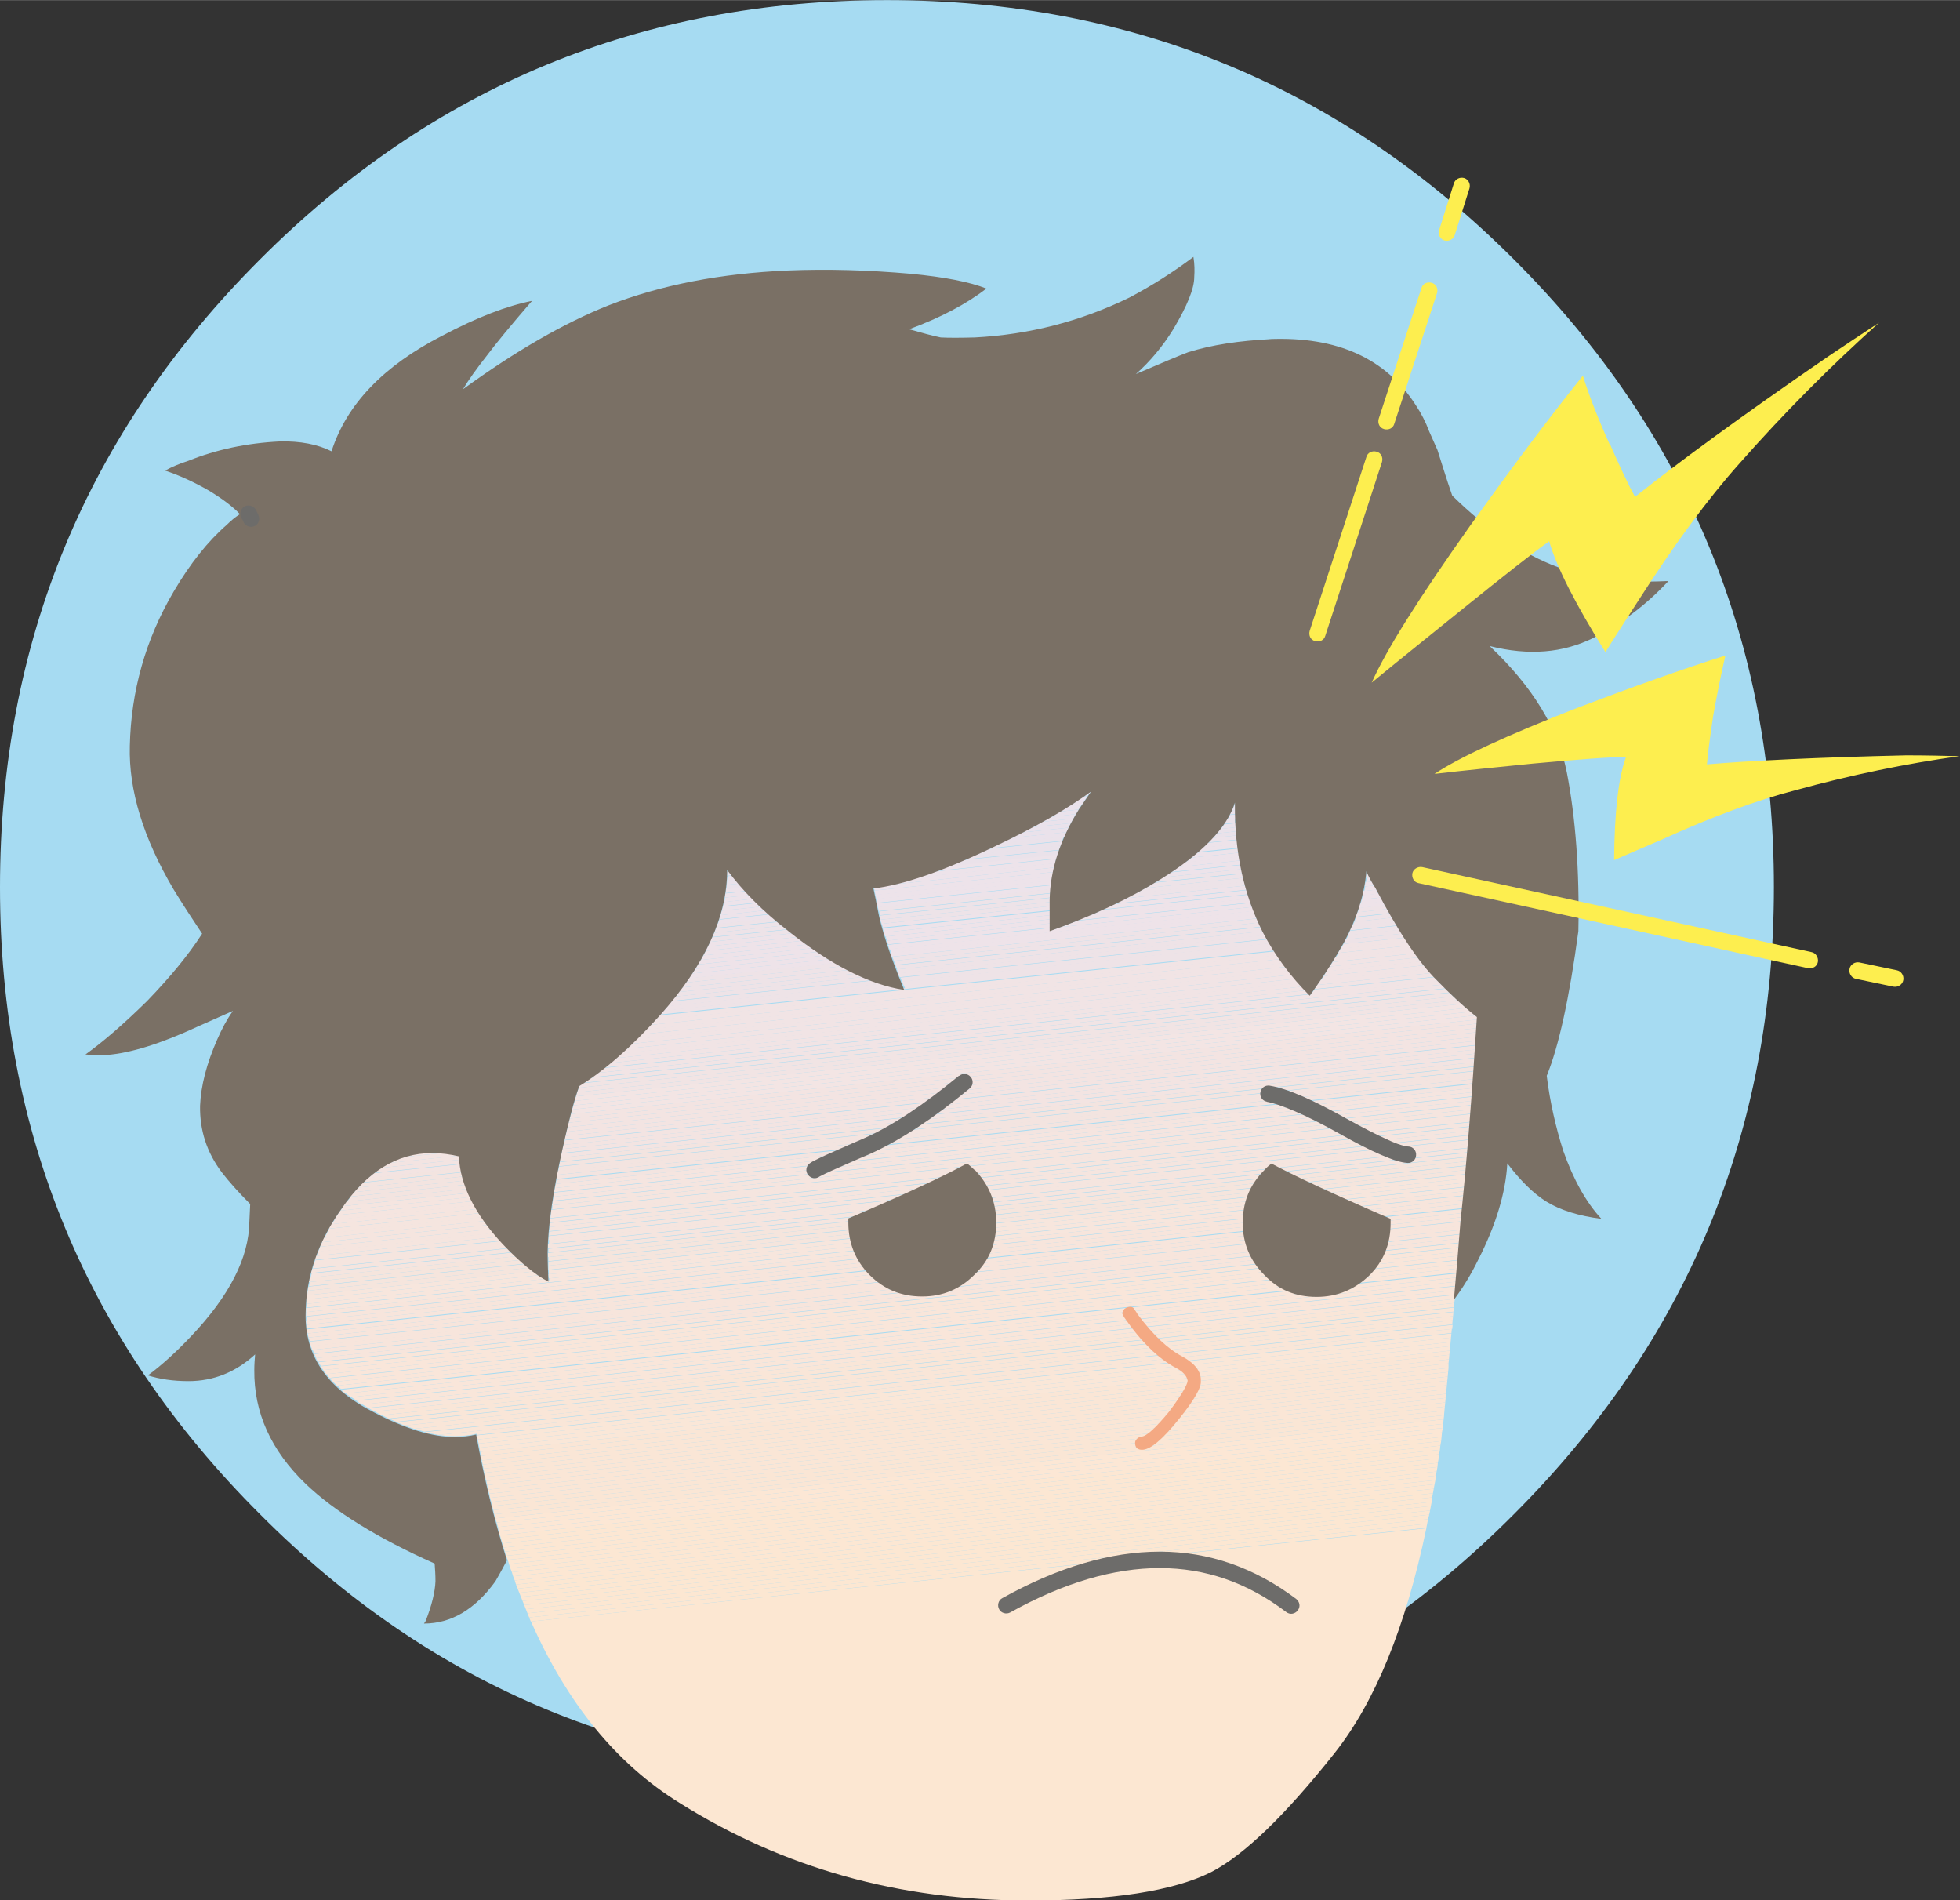 <?xml version="1.0" encoding="UTF-8"?>
<!DOCTYPE svg PUBLIC "-//W3C//DTD SVG 1.1//EN" "http://www.w3.org/Graphics/SVG/1.1/DTD/svg11.dtd">
<!-- Creator: CorelDRAW -->
<svg xmlns="http://www.w3.org/2000/svg" xml:space="preserve" width="33.946mm" height="32.904mm" style="shape-rendering:geometricPrecision; text-rendering:geometricPrecision; image-rendering:optimizeQuality; fill-rule:evenodd; clip-rule:evenodd"
viewBox="0 0 4.771 4.624"
 xmlns:xlink="http://www.w3.org/1999/xlink">
 <rect x="0" y="0" width="4.771" height="4.624" fill="#333333" stroke="none"/>
 <defs>
  <style type="text/css">
   <![CDATA[
    .fil27 {fill:#6D6C6A}
    .fil26 {fill:#7A7065}
    .fil0 {fill:#A6DBF2}
    .fil23 {fill:#EAE2EA}
    .fil24 {fill:#EAE2EB}
    .fil25 {fill:#EAE2ED}
    .fil21 {fill:#EDE3E8}
    .fil22 {fill:#EDE3EA}
    .fil19 {fill:#EEE3E7}
    .fil20 {fill:#EEE3E9}
    .fil17 {fill:#F1E4E4}
    .fil18 {fill:#F1E4E5}
    .fil14 {fill:#F3E4E0}
    .fil15 {fill:#F3E4E2}
    .fil16 {fill:#F3E5E4}
    .fil28 {fill:#F4A983}
    .fil11 {fill:#F5E5DD}
    .fil12 {fill:#F5E5DF}
    .fil13 {fill:#F5E5E0}
    .fil9 {fill:#F7E5DC}
    .fil10 {fill:#F7E6DD}
    .fil7 {fill:#F9E6D8}
    .fil8 {fill:#F9E6DA}
    .fil4 {fill:#FAE6D5}
    .fil5 {fill:#FAE6D6}
    .fil6 {fill:#FAE7D8}
    .fil1 {fill:#FCE7D2}
    .fil2 {fill:#FCE7D3}
    .fil3 {fill:#FCE7D5}
    .fil29 {fill:#FDEE4F}
   ]]>
  </style>
 </defs>
 <g id="Layer_x0020_1">
  <g id="_238283152">
   <path id="_437442112" class="fil0" d="M2.159 4.318c0.597,0 1.106,-0.211 1.526,-0.633 0.422,-0.422 0.633,-0.931 0.633,-1.526 0,-0.597 -0.211,-1.107 -0.633,-1.528 -0.42,-0.42 -0.929,-0.631 -1.526,-0.631 -0.597,-1.40545e-005 -1.106,0.21 -1.526,0.631 -0.422,0.422 -0.633,0.931 -0.633,1.528 0,0.596 0.211,1.105 0.633,1.526 0.42,0.422 0.929,0.633 1.526,0.633z"/>
   <path id="_437442400" class="fil1" d="M1.292 3.946l2.18 -0.227c-0.05,0.239 -0.124,0.422 -0.224,0.548 -0.119,0.15 -0.219,0.247 -0.3,0.289 -0.092,0.046 -0.241,0.069 -0.445,0.069 -0.314,0 -0.596,-0.079 -0.848,-0.237 -0.154,-0.095 -0.274,-0.242 -0.362,-0.441z"/>
   <polygon id="_437442016" class="fil1" points="1.288,3.936 3.474,3.708 3.472,3.718 1.292,3.946 "/>
   <polygon id="_437442592" class="fil1" points="1.284,3.926 3.476,3.697 3.474,3.708 1.288,3.936 "/>
   <polygon id="_437442184" class="fil1" points="1.28,3.916 3.479,3.686 3.476,3.697 1.284,3.926 "/>
   <polygon id="_437441920" class="fil1" points="1.276,3.906 3.481,3.676 3.479,3.686 1.28,3.916 "/>
   <polygon id="_437442760" class="fil1" points="1.272,3.896 3.483,3.665 3.481,3.676 1.276,3.906 "/>
   <polygon id="_437443336" class="fil1" points="1.268,3.886 3.485,3.655 3.483,3.665 1.272,3.896 "/>
   <polygon id="_437442808" class="fil1" points="1.264,3.876 3.486,3.644 3.485,3.655 1.268,3.886 "/>
   <polygon id="_437443120" class="fil1" points="1.26,3.866 3.488,3.634 3.486,3.644 1.264,3.876 "/>
   <polygon id="_437443144" class="fil1" points="1.256,3.856 3.49,3.623 3.488,3.634 1.26,3.866 "/>
   <polygon id="_437443360" class="fil2" points="1.253,3.846 3.492,3.612 3.49,3.623 1.256,3.856 "/>
   <polygon id="_437442880" class="fil2" points="1.249,3.836 3.494,3.602 3.492,3.612 1.253,3.846 "/>
   <polygon id="_437442664" class="fil2" points="1.246,3.826 3.495,3.591 3.494,3.602 1.249,3.836 "/>
   <polygon id="_437443096" class="fil2" points="1.242,3.816 3.497,3.581 3.495,3.591 1.246,3.826 "/>
   <polygon id="_437442904" class="fil2" points="1.239,3.806 3.499,3.57 3.497,3.581 1.242,3.816 "/>
   <polygon id="_437443000" class="fil2" points="1.236,3.796 3.5,3.56 3.499,3.57 1.239,3.806 1.236,3.796 "/>
   <polygon id="_437444080" class="fil2" points="1.232,3.786 3.502,3.549 3.5,3.56 1.236,3.796 "/>
   <polygon id="_437443984" class="fil2" points="1.229,3.776 3.503,3.539 3.502,3.549 1.232,3.786 "/>
   <polygon id="_437443648" class="fil2" points="1.226,3.766 3.505,3.528 3.503,3.539 1.229,3.776 "/>
   <polygon id="_437444104" class="fil2" points="1.223,3.756 3.506,3.518 3.505,3.528 1.226,3.766 "/>
   <polygon id="_437443792" class="fil2" points="1.22,3.746 3.508,3.507 3.506,3.518 1.223,3.756 "/>
   <polygon id="_437443840" class="fil2" points="1.217,3.736 3.509,3.497 3.508,3.507 1.22,3.746 "/>
   <polygon id="_437443456" class="fil3" points="1.214,3.726 3.51,3.486 3.509,3.497 1.217,3.736 "/>
   <polygon id="_437443744" class="fil3" points="1.212,3.716 3.512,3.475 3.51,3.486 1.214,3.726 "/>
   <polygon id="_437443864" class="fil3" points="1.209,3.705 3.513,3.465 3.512,3.475 1.212,3.716 "/>
   <polygon id="_437443624" class="fil3" points="1.206,3.695 3.514,3.454 3.513,3.465 1.209,3.705 "/>
   <polygon id="_437444344" class="fil4" points="1.203,3.685 3.515,3.444 3.515,3.446 3.514,3.454 1.206,3.695 "/>
   <polygon id="_437444224" class="fil4" points="1.201,3.675 3.516,3.433 3.515,3.444 1.203,3.685 "/>
   <polygon id="_437444632" class="fil4" points="1.198,3.665 3.517,3.423 3.516,3.433 1.201,3.675 "/>
   <polygon id="_437444536" class="fil4" points="1.196,3.655 3.518,3.413 3.517,3.423 1.198,3.665 "/>
   <polygon id="_437444920" class="fil5" points="1.193,3.645 3.519,3.402 3.518,3.413 1.196,3.655 "/>
   <polygon id="_437444296" class="fil5" points="1.191,3.635 3.52,3.392 3.519,3.402 1.193,3.645 "/>
   <polygon id="_437444608" class="fil5" points="1.188,3.625 3.521,3.381 3.52,3.392 1.191,3.635 "/>
   <polygon id="_437444320" class="fil5" points="1.186,3.614 3.522,3.371 3.521,3.381 1.188,3.625 "/>
   <polygon id="_437444248" class="fil5" points="1.184,3.604 3.523,3.36 3.522,3.371 1.186,3.614 "/>
   <polygon id="_437444584" class="fil5" points="1.181,3.594 3.524,3.35 3.523,3.36 1.184,3.604 "/>
   <polygon id="_437444824" class="fil5" points="1.179,3.584 3.525,3.339 3.524,3.35 1.181,3.594 "/>
   <polygon id="_437445592" class="fil5" points="1.177,3.574 3.526,3.329 3.525,3.339 1.179,3.584 "/>
   <polygon id="_437445016" class="fil5" points="1.175,3.564 3.526,3.318 3.526,3.329 1.177,3.574 "/>
   <polygon id="_437445136" class="fil5" points="1.173,3.554 3.527,3.308 3.526,3.318 1.175,3.564 "/>
   <polygon id="_437445472" class="fil5" points="1.171,3.543 3.528,3.297 3.527,3.308 1.173,3.554 "/>
   <polygon id="_437445448" class="fil5" points="1.169,3.533 3.529,3.287 3.528,3.297 1.171,3.543 "/>
   <polygon id="_437445064" class="fil6" points="1.167,3.523 3.53,3.276 3.529,3.287 1.169,3.533 "/>
   <polygon id="_437445616" class="fil6" points="1.165,3.513 3.531,3.266 3.53,3.276 1.167,3.523 "/>
   <polygon id="_437445304" class="fil6" points="1.163,3.503 3.532,3.255 3.531,3.266 1.165,3.513 "/>
   <polygon id="_437445568" class="fil6" points="1.161,3.493 3.533,3.245 3.532,3.255 1.163,3.503 "/>
   <path id="_437445208" class="fil7" d="M1.066 3.492l2.468 -0.258 -0.001 0.01 -2.372 0.248 -0.001 -0.003c-0.016,0.004 -0.034,0.006 -0.053,0.006 -0.013,0 -0.027,-0.001 -0.041,-0.003z"/>
   <path id="_437445400" class="fil7" d="M1.034 3.485l2.502 -0.261 -0.001 0.01 -2.468 0.258c-0.011,-0.002 -0.021,-0.004 -0.033,-0.007z"/>
   <path id="_437446240" class="fil7" d="M1.008 3.477l2.528 -0.264 -0.001 0.01 -2.502 0.261c-0.008,-0.002 -0.017,-0.005 -0.026,-0.008z"/>
   <path id="_437446312" class="fil7" d="M0.985 3.469l2.552 -0.266 -0.001 0.01 -2.528 0.264c-0.007,-0.002 -0.015,-0.005 -0.022,-0.008z"/>
   <path id="_437446336" class="fil7" d="M0.965 3.461l2.573 -0.268 -0.001 0.01 -2.552 0.266c-0.007,-0.003 -0.013,-0.005 -0.02,-0.008z"/>
   <path id="_437446000" class="fil7" d="M0.946 3.453l2.593 -0.271 -0.001 0.01 -2.573 0.268c-0.006,-0.003 -0.012,-0.005 -0.019,-0.008z"/>
   <path id="_437445712" class="fil7" d="M0.929 3.444l2.611 -0.273 -0.001 0.01 -2.593 0.271c-0.006,-0.003 -0.012,-0.006 -0.018,-0.009z"/>
   <path id="_437446384" class="fil7" d="M0.912 3.435l2.629 -0.274 -0 0.002 -0.001 0.008 -2.611 0.273c-0.005,-0.003 -0.01,-0.005 -0.015,-0.008l-0.001 -0.001z"/>
   <path id="_437445736" class="fil8" d="M0.896 3.427l2.646 -0.276 -0.001 0.01 -2.629 0.274c-0.006,-0.003 -0.011,-0.006 -0.016,-0.009z"/>
   <path id="_437445760" class="fil8" d="M0.881 3.418l2.662 -0.278 -0.001 0.01 -2.646 0.276c-0.005,-0.003 -0.01,-0.006 -0.015,-0.009z"/>
   <path id="_437445784" class="fil8" d="M0.867 3.409l2.677 -0.279 -0.001 0.01 -2.662 0.278c-0.005,-0.003 -0.009,-0.006 -0.014,-0.009z"/>
   <path id="_437445976" class="fil8" d="M0.854 3.4l2.691 -0.281 -0.001 0.01 -2.677 0.279c-0.004,-0.003 -0.009,-0.006 -0.013,-0.009z"/>
   <path id="_437447080" class="fil8" d="M0.842 3.391l2.704 -0.282 -0.001 0.01 -2.691 0.281c-0.004,-0.003 -0.008,-0.006 -0.012,-0.009z"/>
   <path id="_437446528" class="fil8" d="M0.83 3.382l2.716 -0.283 -0.001 0.01 -2.704 0.282c-0.004,-0.003 -0.008,-0.006 -0.011,-0.009z"/>
   <path id="_437446576" class="fil8" d="M0.82 3.372l2.727 -0.285 -0.001 0.01 -2.716 0.283c-0.003,-0.003 -0.007,-0.006 -0.01,-0.009z"/>
   <path id="_437446624" class="fil8" d="M0.811 3.363l2.737 -0.286 -0.001 0.01 -2.727 0.285c-0.003,-0.003 -0.006,-0.006 -0.009,-0.009z"/>
   <path id="_437446864" class="fil8" d="M0.802 3.354l2.747 -0.287 -0.001 0.01 -2.737 0.286c-0.003,-0.003 -0.006,-0.006 -0.009,-0.009z"/>
   <path id="_437446768" class="fil8" d="M0.794 3.344l2.756 -0.288 -0.001 0.01 -2.747 0.287c-0.003,-0.003 -0.005,-0.006 -0.008,-0.01z"/>
   <path id="_437446912" class="fil8" d="M0.787 3.334l2.764 -0.288 -0.001 0.01 -2.756 0.288c-0.002,-0.003 -0.005,-0.006 -0.007,-0.01z"/>
   <path id="_437447056" class="fil8" d="M0.781 3.325l2.771 -0.289 -0.001 0.01 -2.764 0.288c-0.002,-0.003 -0.004,-0.006 -0.007,-0.01z"/>
   <path id="_437446552" class="fil8" d="M0.775 3.315l2.778 -0.29 -0.001 0.01 -2.771 0.289c-0.002,-0.003 -0.004,-0.006 -0.006,-0.01z"/>
   <path id="_437447152" class="fil9" d="M0.769 3.305l2.784 -0.291 -0.001 0.01 -2.778 0.29c-0.002,-0.003 -0.004,-0.007 -0.005,-0.01z"/>
   <path id="_437446480" class="fil9" d="M0.765 3.295l2.79 -0.291 -0.001 0.01 -2.784 0.291c-0.002,-0.003 -0.003,-0.007 -0.005,-0.01z"/>
   <path id="_437447536" class="fil9" d="M0.761 3.285l2.795 -0.292 -0.001 0.01 -2.79 0.291c-0.001,-0.003 -0.003,-0.007 -0.004,-0.01z"/>
   <path id="_437447248" class="fil9" d="M0.757 3.275l2.799 -0.292 -0.001 0.01 -2.795 0.292c-0.001,-0.003 -0.002,-0.007 -0.004,-0.01z"/>
   <path id="_437447392" class="fil9" d="M0.754 3.265l2.803 -0.292 -8.43273e-005 0.001 -0.001 0.01 -2.799 0.292c-0.001,-0.003 -0.002,-0.007 -0.003,-0.01z"/>
   <path id="_437447944" class="fil9" d="M0.751 3.255l2.807 -0.293 -0.001 0.01 -2.803 0.292c-0.001,-0.003 -0.002,-0.007 -0.003,-0.01z"/>
   <path id="_437447680" class="fil9" d="M0.749 3.245l2.81 -0.293 -0.001 0.01 -2.807 0.293c-0.001,-0.003 -0.001,-0.007 -0.002,-0.01z"/>
   <path id="_437447320" class="fil9" d="M0.748 3.235l2.812 -0.293 -0.001 0.01 -2.81 0.293c-0.001,-0.003 -0.001,-0.007 -0.002,-0.01z"/>
   <path id="_437447920" class="fil9" d="M0.746 3.224l2.815 -0.294 -0.001 0.01 -2.812 0.293c-0,-0.003 -0.001,-0.007 -0.001,-0.01z"/>
   <path id="_437447344" class="fil9" d="M0.746 3.214l2.816 -0.294 -0.001 0.01 -2.815 0.294c-0,-0.003 -0.001,-0.007 -0.001,-0.01z"/>
   <path id="_437447704" class="fil9" d="M0.745 3.204l2.818 -0.294 -0.001 0.01 -2.816 0.294c-0,-0.003 -0,-0.007 -0,-0.01z"/>
   <path id="_437447848" class="fil9" d="M0.745 3.193l2.819 -0.294 -0.001 0.01 -2.818 0.294c-4.21636e-005,-0.003 -2.81091e-005,-0.007 4.21636e-005,-0.01z"/>
   <path id="_437447968" class="fil10" d="M0.746 3.183l2.819 -0.294 -0.001 0.01 -2.819 0.294 1.40545e-005 -0c4.21636e-005,-0.003 0,-0.007 0,-0.01z"/>
   <path id="_437448616" class="fil10" d="M0.746 3.173l0.583 -0.061c0.003,0.001 0.005,0.003 0.008,0.004l-0 -0.005 2.23 -0.233 -0.001 0.01 -2.819 0.294c0,-0.003 0,-0.007 0.001,-0.01z"/>
   <path id="_437448664" class="fil10" d="M0.747 3.162l0.568 -0.059c0.005,0.003 0.01,0.006 0.014,0.009l-0.583 0.061c0,-0.003 0,-0.007 0.001,-0.01zm0.589 -0.061l2.231 -0.233 -0.001 0.01 -2.23 0.233 -0.001 -0.01z"/>
   <path id="_437448520" class="fil10" d="M0.748 3.152l0.553 -0.058c0.004,0.003 0.009,0.006 0.013,0.009l-0.568 0.059c0,-0.003 0.001,-0.007 0.001,-0.01zm0.587 -0.061l2.233 -0.233 -0.001 0.01 -2.231 0.233 -0 -0.01z"/>
   <path id="_437448640" class="fil11" d="M0.749 3.141l0.54 -0.056c0.004,0.003 0.008,0.006 0.012,0.009l-0.553 0.058c0,-0.003 0.001,-0.007 0.001,-0.011zm0.586 -0.061l2.234 -0.233 -0.001 0.01 -2.233 0.233 -0 -0.01z"/>
   <path id="_437448112" class="fil11" d="M0.751 3.131l0.527 -0.055c0.004,0.003 0.008,0.006 0.011,0.009l-0.54 0.056c0.001,-0.004 0.001,-0.007 0.002,-0.011zm0.584 -0.061l2.235 -0.233 -0.001 0.01 -2.234 0.233 -0 -0.01z"/>
   <path id="_437448736" class="fil11" d="M0.753 3.12l0.515 -0.054c0.004,0.003 0.007,0.006 0.011,0.009l-0.527 0.055c0.001,-0.004 0.001,-0.007 0.002,-0.011zm0.582 -0.061l2.236 -0.233 -0.001 0.01 -2.235 0.233 -0 -0.01z"/>
   <path id="_437448688" class="fil11" d="M0.755 3.109l0.502 -0.052c0.003,0.003 0.007,0.006 0.01,0.009l-0.515 0.054c0.001,-0.004 0.001,-0.007 0.002,-0.011zm0.579 -0.06l2.237 -0.233 -0.001 0.01 -2.236 0.233 -8.43273e-005 -0.01z"/>
   <path id="_437448016" class="fil12" d="M0.758 3.099l0.49 -0.051c0.003,0.003 0.007,0.006 0.01,0.009l-0.502 0.052c0.001,-0.004 0.002,-0.007 0.003,-0.011zm0.577 -0.06l2.238 -0.234 -0.001 0.01 -2.237 0.233 -1.40545e-005 -0.006 9.83818e-005 -0.004z"/>
   <path id="_437448472" class="fil12" d="M0.76 3.088l0.478 -0.05c0.003,0.003 0.006,0.006 0.009,0.009l-0.49 0.051c0.001,-0.004 0.002,-0.007 0.003,-0.011zm0.575 -0.06l2.238 -0.234 -0.001 0.01 -2.238 0.234 0 -0.01z"/>
   <path id="_437448880" class="fil12" d="M0.764 3.077l0.466 -0.049c0.003,0.003 0.006,0.006 0.009,0.009l-0.478 0.05c0.001,-0.004 0.002,-0.007 0.003,-0.011zm0.572 -0.06l2.239 -0.234 -0.001 0.01 -2.238 0.234 0.001 -0.01z"/>
   <path id="_437449384" class="fil12" d="M0.767 3.067l0.454 -0.047 0.005 0.006 0.004 0.004 -0.466 0.049c0.001,-0.004 0.002,-0.007 0.003,-0.011zm0.569 -0.059l2.239 -0.234 -0.001 0.01 -2.239 0.234 0.001 -0.01z"/>
   <path id="_437449120" class="fil12" d="M0.771 3.056l0.441 -0.046c0.003,0.003 0.006,0.006 0.008,0.009l-0.454 0.047c0.001,-0.004 0.002,-0.007 0.004,-0.011zm0.566 -0.059l2.239 -0.234 -0.001 0.01 -2.239 0.234 0.001 -0.01z"/>
   <path id="_437449144" class="fil12" d="M0.775 3.045l0.429 -0.045c0.003,0.003 0.005,0.006 0.008,0.01l-0.441 0.046c0.001,-0.004 0.003,-0.007 0.004,-0.011zm0.563 -0.059l2.239 -0.234 -0.001 0.01 -2.239 0.234 0.001 -0.01z"/>
   <path id="_437449264" class="fil12" d="M0.779 3.034l0.417 -0.043c0.003,0.003 0.005,0.006 0.008,0.01l-0.429 0.045c0.001,-0.004 0.003,-0.007 0.004,-0.011zm0.56 -0.058l2.239 -0.234 -0.001 0.01 -2.239 0.234 0.001 -0.01z"/>
   <path id="_437448832" class="fil12" d="M0.784 3.023l0.405 -0.042c0.002,0.003 0.005,0.006 0.007,0.01l-0.417 0.043c0.002,-0.004 0.003,-0.007 0.005,-0.011zm0.556 -0.058l2.238 -0.234 -0.001 0.01 -2.239 0.234 0.001 -0.01z"/>
   <path id="_437449240" class="fil12" d="M0.789 3.012l0.392 -0.041c0.002,0.003 0.005,0.006 0.007,0.01l-0.405 0.042c0.002,-0.004 0.003,-0.007 0.005,-0.011zm0.552 -0.058l2.238 -0.234 -0.001 0.01 -2.238 0.234 0.001 -0.011z"/>
   <path id="_437448928" class="fil12" d="M0.795 3.001l0.38 -0.04c0.002,0.003 0.004,0.006 0.007,0.01l-0.392 0.041c0.002,-0.004 0.004,-0.007 0.006,-0.011zm0.548 -0.057l2.237 -0.233 -0.001 0.01 -2.238 0.234 0.001 -0.011z"/>
   <path id="_437449336" class="fil12" d="M0.801 2.99l0.368 -0.038c0.002,0.003 0.004,0.006 0.006,0.01l-0.38 0.04c0.002,-0.004 0.004,-0.007 0.006,-0.011zm0.544 -0.057l2.237 -0.233 -0.001 0.01 -2.237 0.233 0.001 -0.011z"/>
   <path id="_437449360" class="fil12" d="M0.807 2.979l0.355 -0.037c0.002,0.003 0.004,0.006 0.006,0.01l-0.368 0.038c0.002,-0.004 0.004,-0.007 0.006,-0.011zm0.539 -0.056l2.236 -0.233 -0.001 0.01 -2.237 0.233 0.002 -0.011z"/>
   <path id="_437448976" class="fil13" d="M0.814 2.968l0.343 -0.036c0.002,0.003 0.004,0.007 0.006,0.01l-0.355 0.037c0.002,-0.004 0.004,-0.007 0.007,-0.011zm0.534 -0.056l2.235 -0.233 -0.001 0.01 -2.236 0.233 0.002 -0.011z"/>
   <path id="_437450008" class="fil13" d="M0.821 2.957l0.33 -0.034c0.002,0.003 0.003,0.007 0.005,0.01l-0.343 0.036c0.002,-0.004 0.005,-0.007 0.007,-0.011zm0.529 -0.055l2.234 -0.233 -0.001 0.01 -2.235 0.233 0.002 -0.011z"/>
   <path id="_437449720" class="fil13" d="M0.828 2.946l0.318 -0.033c0.002,0.003 0.003,0.007 0.005,0.01l-0.33 0.034c0.002,-0.004 0.005,-0.007 0.007,-0.011zm0.523 -0.055l2.233 -0.233 -0.001 0.01 -2.234 0.233 0.002 -0.011z"/>
   <path id="_437450128" class="fil13" d="M0.836 2.935l0.306 -0.032c0.001,0.003 0.003,0.007 0.005,0.01l-0.318 0.033 0.004 -0.006 0.003 -0.005zm0.517 -0.054l2.232 -0.233 -0.001 0.01 -2.233 0.233 0.002 -0.011z"/>
   <path id="_437450032" class="fil14" d="M0.844 2.924l0.293 -0.031c0.001,0.003 0.003,0.007 0.004,0.01l-0.306 0.032c0.003,-0.004 0.005,-0.008 0.008,-0.011zm0.511 -0.053l2.231 -0.233 -0.001 0.01 -2.232 0.233 0.002 -0.011z"/>
   <path id="_437450176" class="fil14" d="M0.853 2.912l0.281 -0.029c0.001,0.003 0.002,0.007 0.004,0.01l-0.293 0.031c0.003,-0.004 0.006,-0.008 0.009,-0.011zm0.504 -0.053l2.23 -0.233 -0.001 0.01 -2.231 0.233 0.002 -0.011z"/>
   <path id="_437449792" class="fil14" d="M0.862 2.901l0.268 -0.028c0.001,0.003 0.002,0.007 0.003,0.01l-0.281 0.029c0.003,-0.004 0.006,-0.008 0.009,-0.011zm0.497 -0.052l2.228 -0.233 -0.001 0.01 -2.23 0.233 0.002 -0.011z"/>
   <path id="_437449600" class="fil14" d="M0.872 2.89l0.255 -0.027c0.001,0.003 0.002,0.007 0.003,0.01l-0.268 0.028c0.003,-0.004 0.007,-0.008 0.01,-0.011zm0.489 -0.051l2.227 -0.232 -0.001 0.01 -2.228 0.233 0.002 -0.011z"/>
   <path id="_437450248" class="fil14" d="M0.883 2.878l0.241 -0.025c0.001,0.003 0.002,0.007 0.003,0.01l-0.255 0.027c0.004,-0.004 0.007,-0.008 0.011,-0.012zm0.48 -0.05l2.226 -0.232 -0.001 0.01 -2.227 0.232 0.002 -0.011z"/>
   <path id="_437450056" class="fil14" d="M0.896 2.866l0.227 -0.024c0.001,0.003 0.001,0.007 0.002,0.01l-0.241 0.025c0.004,-0.004 0.008,-0.008 0.012,-0.012zm0.469 -0.049l2.224 -0.232 -0.001 0.01 -2.226 0.232 0.002 -0.011z"/>
   <path id="_437449696" class="fil15" d="M0.91 2.855l0.211 -0.022c0,0.003 0.001,0.007 0.002,0.01l-0.227 0.024c0.005,-0.004 0.009,-0.008 0.014,-0.012zm0.457 -0.048l2.223 -0.232 -0.001 0.01 -2.224 0.232 0.002 -0.011z"/>
   <path id="_437450608" class="fil15" d="M0.927 2.842l0.193 -0.02c0,0.003 0.001,0.007 0.001,0.01l-0.211 0.022c0.006,-0.004 0.011,-0.008 0.017,-0.012zm0.443 -0.046l2.221 -0.232 -0.001 0.01 -2.223 0.232 0.002 -0.011z"/>
   <path id="_437450800" class="fil15" d="M0.948 2.83l0.171 -0.018c0,0.003 0,0.007 0.001,0.01l-0.193 0.02c0.007,-0.005 0.014,-0.009 0.021,-0.013zm0.424 -0.044l2.219 -0.232 -0.001 0.01 -2.221 0.232 0.001 -0.003 0.002 -0.008z"/>
   <path id="_437450992" class="fil15" d="M0.979 2.816l0.106 -0.011c0.012,0.001 0.023,0.003 0.035,0.006l2.81091e-005 0.001 -0.171 0.018c0.01,-0.005 0.02,-0.01 0.031,-0.014zm0.396 -0.041l2.218 -0.231 -0.001 0.01 -2.219 0.232 0.002 -0.011z"/>
   <path id="_437448376" class="fil15" d="M1.377 2.764l2.216 -0.231 -0.001 0.01 -2.218 0.231 0.002 -0.011zm-0.292 0.041l-0.106 0.011c0.024,-0.009 0.049,-0.013 0.075,-0.013 0.01,0 0.021,0.001 0.031,0.002z"/>
   <polygon id="_437449648" class="fil15" points="1.379,2.754 3.593,2.523 3.593,2.533 1.377,2.764 "/>
   <polygon id="_437450704" class="fil15" points="1.382,2.743 3.594,2.512 3.593,2.523 1.379,2.754 "/>
   <polygon id="_437450416" class="fil15" points="1.384,2.732 3.595,2.502 3.594,2.512 1.382,2.743 "/>
   <polygon id="_437451040" class="fil15" points="1.387,2.722 3.595,2.491 3.595,2.502 1.384,2.732 "/>
   <polygon id="_437450656" class="fil15" points="1.39,2.711 3.596,2.481 3.595,2.491 1.387,2.722 "/>
   <polygon id="_437450872" class="fil16" points="1.393,2.7 3.591,2.471 3.596,2.475 3.596,2.481 1.39,2.711 "/>
   <path id="_437450944" class="fil16" d="M1.396 2.69l2.184 -0.228c0.004,0.003 0.007,0.006 0.011,0.009l-2.198 0.229 0.003 -0.011z"/>
   <path id="_437450536" class="fil16" d="M1.399 2.679l2.17 -0.226c0.004,0.003 0.007,0.006 0.011,0.009l-2.184 0.228 0.003 -0.011z"/>
   <polygon id="_437451808" class="fil16" points="1.402,2.668 3.558,2.443 3.569,2.453 1.399,2.679 "/>
   <polygon id="_437451784" class="fil17" points="1.405,2.658 3.548,2.434 3.558,2.443 1.402,2.668 "/>
   <polygon id="_437451304" class="fil17" points="1.409,2.647 3.538,2.425 3.548,2.434 1.405,2.658 "/>
   <path id="_437451640" class="fil17" d="M1.418 2.636l2.11 -0.22c0.003,0.003 0.007,0.006 0.01,0.009l-2.129 0.222 0.003 -0.007 0.006 -0.004z"/>
   <path id="_437451232" class="fil17" d="M1.437 2.623l2.082 -0.217 0.01 0.009 -2.11 0.22c0.006,-0.004 0.012,-0.008 0.019,-0.012z"/>
   <path id="_437451376" class="fil18" d="M1.454 2.611l2.056 -0.215 0.009 0.009 -2.082 0.217c0.006,-0.004 0.011,-0.008 0.017,-0.012z"/>
   <path id="_437451664" class="fil18" d="M1.469 2.599l1.718 -0.179 0.002 0.002 0.002 -0.003 0.309 -0.032 0.009 0.009 -2.056 0.215c0.005,-0.004 0.011,-0.008 0.016,-0.012z"/>
   <path id="_437451712" class="fil18" d="M1.484 2.587l1.694 -0.177c0.003,0.003 0.006,0.006 0.009,0.009l-1.718 0.179c0.005,-0.004 0.01,-0.008 0.015,-0.012zm1.715 -0.179l0.292 -0.03c0.003,0.003 0.006,0.006 0.008,0.009l0.001 0.001 -0.309 0.032 0.008 -0.011z"/>
   <path id="_437451568" class="fil18" d="M1.498 2.575l1.671 -0.174c0.003,0.003 0.006,0.006 0.009,0.009l-1.694 0.177c0.005,-0.004 0.009,-0.008 0.014,-0.012zm1.708 -0.178l0.276 -0.029c0.003,0.003 0.006,0.006 0.009,0.009l-0.292 0.03 0.008 -0.011z"/>
   <path id="_437451496" class="fil18" d="M1.512 2.563l1.649 -0.172c0.003,0.003 0.006,0.006 0.009,0.01l-1.671 0.174c0.004,-0.004 0.009,-0.008 0.013,-0.012zm1.702 -0.178l0.26 -0.027c0.003,0.003 0.005,0.006 0.008,0.01l-0.276 0.029 0.008 -0.011z"/>
   <path id="_437452144" class="fil18" d="M1.525 2.552l1.627 -0.17c0.003,0.003 0.005,0.006 0.008,0.01l-1.649 0.172c0.004,-0.004 0.009,-0.008 0.013,-0.012zm1.697 -0.177l0.245 -0.026c0.003,0.003 0.005,0.006 0.008,0.01l-0.26 0.027 0.008 -0.011z"/>
   <path id="_437452120" class="fil18" d="M1.537 2.54l1.607 -0.168c0.003,0.003 0.005,0.006 0.008,0.01l-1.627 0.17c0.004,-0.004 0.008,-0.008 0.012,-0.012zm1.692 -0.177l0.23 -0.024c0.003,0.003 0.005,0.006 0.008,0.01l-0.245 0.026 0.007 -0.011z"/>
   <path id="_437452240" class="fil18" d="M1.549 2.528l1.587 -0.166c0.003,0.003 0.005,0.006 0.008,0.01l-1.607 0.168c0.004,-0.004 0.008,-0.008 0.012,-0.012zm1.687 -0.176l0.215 -0.022c0.002,0.003 0.005,0.007 0.007,0.01l-0.23 0.024 0.007 -0.011z"/>
   <path id="_437452528" class="fil18" d="M1.561 2.517l1.568 -0.164c0.002,0.003 0.005,0.006 0.007,0.01l-1.587 0.166c0.004,-0.004 0.008,-0.008 0.012,-0.012zm1.683 -0.176l0.201 -0.021c0.002,0.003 0.005,0.007 0.007,0.01l-0.215 0.022 0.007 -0.011z"/>
   <path id="_437452360" class="fil18" d="M1.572 2.505l1.55 -0.162c0.002,0.003 0.005,0.006 0.007,0.01l-1.568 0.164c0.004,-0.004 0.008,-0.008 0.011,-0.012zm1.678 -0.175l0.187 -0.02 0.007 0.01 -0.201 0.021 0.007 -0.011z"/>
   <path id="_437452600" class="fil18" d="M1.583 2.494l1.532 -0.16c0.002,0.003 0.004,0.006 0.007,0.01l-1.55 0.162c0.004,-0.004 0.007,-0.008 0.011,-0.012zm1.674 -0.175l0.174 -0.018 0.007 0.01 -0.187 0.02 0.007 -0.011z"/>
   <path id="_437452264" class="fil18" d="M1.594 2.482l1.515 -0.158 0.007 0.01 -1.532 0.16 0.011 -0.012zm1.67 -0.174l0.161 -0.017 0.006 0.01 -0.174 0.018c0.002,-0.004 0.004,-0.007 0.007,-0.011z"/>
   <path id="_437452336" class="fil18" d="M1.605 2.471l1.498 -0.156c0.002,0.003 0.004,0.006 0.006,0.01l-1.515 0.158 0.011 -0.011zm1.666 -0.174l0.148 -0.015 0.006 0.01 -0.161 0.017 0.006 -0.011z"/>
   <path id="_437451952" class="fil19" d="M1.615 2.459l0.561 -0.059c0.009,0.002 0.018,0.004 0.027,0.005l-0.003 -0.008 0.897 -0.094c0.002,0.003 0.004,0.007 0.006,0.01l-1.498 0.156 0.005 -0.005 0.005 -0.006zm1.661 -0.173l0.136 -0.014 0.006 0.01 -0.148 0.015 0.002 -0.003 0.004 -0.008z"/>
   <path id="_437452432" class="fil19" d="M1.625 2.448l0.524 -0.055c0.009,0.003 0.018,0.005 0.027,0.008l-0.561 0.059 0.01 -0.011zm0.571 -0.06l0.895 -0.093 0.006 0.01 -0.897 0.094 -0.004 -0.01zm1.086 -0.113l0.125 -0.013 0.006 0.01 -0.136 0.014c0.002,-0.004 0.004,-0.007 0.005,-0.011z"/>
   <path id="_437453104" class="fil19" d="M1.634 2.437l0.491 -0.051c0.008,0.003 0.015,0.006 0.023,0.008l-0.524 0.055c0.003,-0.004 0.006,-0.008 0.01,-0.011zm0.557 -0.058l0.894 -0.093c0.002,0.003 0.004,0.007 0.006,0.01l-0.895 0.093 -0.004 -0.01zm1.095 -0.114l0.114 -0.012 0.006 0.01 -0.125 0.013c0.002,-0.004 0.004,-0.007 0.005,-0.011z"/>
   <path id="_437452696" class="fil19" d="M1.643 2.425l0.461 -0.048c0.007,0.003 0.014,0.006 0.021,0.008l-0.491 0.051c0.003,-0.004 0.006,-0.008 0.009,-0.011zm0.544 -0.057l0.892 -0.093c0.002,0.003 0.004,0.007 0.005,0.01l-0.894 0.093 -0.004 -0.01zm1.104 -0.115l0.103 -0.011 0.006 0.01 -0.114 0.012c0.002,-0.004 0.003,-0.007 0.005,-0.011z"/>
   <path id="_437453296" class="fil19" d="M1.652 2.414l0.434 -0.045c0.006,0.003 0.013,0.006 0.019,0.008l-0.461 0.048c0.003,-0.004 0.006,-0.008 0.009,-0.011zm0.531 -0.055l0.891 -0.093 0 0 0.005 0.01 -0.892 0.093 -0.004 -0.01zm1.113 -0.116l0.093 -0.01 0.006 0.01 -0.103 0.011c0.002,-0.004 0.003,-0.007 0.005,-0.011z"/>
   <path id="_437452984" class="fil19" d="M1.661 2.403l0.408 -0.043c0.006,0.003 0.012,0.006 0.017,0.009l-0.434 0.045c0.003,-0.004 0.006,-0.008 0.009,-0.011zm0.519 -0.054l0.89 -0.093 0.005 0.01 -0.891 0.093 -0.004 -0.01zm1.121 -0.117l0.083 -0.009 0.006 0.01 -0.093 0.01c0.001,-0.004 0.003,-0.007 0.004,-0.011z"/>
   <path id="_437453368" class="fil19" d="M1.669 2.391l0.383 -0.04c0.005,0.003 0.011,0.006 0.016,0.009l-0.408 0.043c0.003,-0.004 0.006,-0.007 0.008,-0.011zm0.507 -0.053l0.889 -0.093c0.002,0.003 0.003,0.007 0.005,0.01l-0.89 0.093 -0.004 -0.01zm1.128 -0.118l0.073 -0.008 0.006 0.01 -0.083 0.009c0.001,-0.004 0.003,-0.007 0.004,-0.011z"/>
   <path id="_437452888" class="fil19" d="M1.677 2.38l0.36 -0.038c0.005,0.003 0.01,0.006 0.016,0.009l-0.383 0.04c0.003,-0.004 0.005,-0.007 0.008,-0.011zm0.496 -0.052l0.888 -0.093c0.001,0.003 0.003,0.007 0.004,0.01l-0.889 0.093 -0.004 -0.01zm1.136 -0.119l0.064 -0.007 0.005 0.01 -0.073 0.008c0.001,-0.004 0.003,-0.007 0.004,-0.011z"/>
   <path id="_437452624" class="fil20" d="M1.684 2.369l0.337 -0.035c0.005,0.003 0.01,0.006 0.015,0.009l-0.36 0.038c0.003,-0.004 0.005,-0.007 0.008,-0.011zm0.484 -0.051l0.887 -0.093c0.001,0.003 0.003,0.007 0.004,0.01l-0.888 0.093 -0.004 -0.01zm1.143 -0.119l0.055 -0.006 0.005 0.01 -0.064 0.007c0.001,-0.004 0.002,-0.007 0.003,-0.011z"/>
   <path id="_437452816" class="fil20" d="M1.692 2.358l0.316 -0.033c0.005,0.003 0.01,0.006 0.014,0.009l-0.337 0.035c0.002,-0.004 0.005,-0.007 0.007,-0.011zm0.474 -0.049l0.887 -0.093 0.004 0.01 -0.887 0.093 -0.004 -0.01zm1.149 -0.12l0.047 -0.005 0.005 0.01 -0.055 0.006c0.001,-0.004 0.002,-0.007 0.003,-0.011z"/>
   <path id="_437452864" class="fil20" d="M1.699 2.347l0.295 -0.031c0.005,0.003 0.009,0.006 0.014,0.009l-0.316 0.033c0.002,-0.004 0.005,-0.007 0.007,-0.011zm0.463 -0.048l0.394 -0.041 0 0.007c0.008,-0.003 0.017,-0.006 0.025,-0.009l0.467 -0.049 0.004 0.01 -0.887 0.093 -0.003 -0.01zm1.156 -0.121l0.039 -0.004 0.005 0.01 -0.047 0.005c0.001,-0.004 0.002,-0.007 0.003,-0.011z"/>
   <path id="_437453656" class="fil20" d="M1.705 2.336l0.275 -0.029c0.004,0.003 0.009,0.006 0.013,0.009l-0.295 0.031c0.002,-0.004 0.004,-0.007 0.007,-0.011zm0.453 -0.047l0.398 -0.042 0 0.01 -0.394 0.041 -0.003 -0.01zm0.46 -0.048l0.426 -0.044c0.001,0.003 0.002,0.007 0.004,0.01l-0.467 0.049c0.013,-0.005 0.025,-0.009 0.037,-0.014zm0.701 -0.073l0.031 -0.003 0.005 0.01 -0.039 0.004c0.001,-0.004 0.002,-0.007 0.002,-0.011z"/>
   <path id="_437453416" class="fil20" d="M1.712 2.325l0.256 -0.027c0.004,0.003 0.009,0.006 0.013,0.009l-0.275 0.029c0.002,-0.004 0.004,-0.007 0.006,-0.011zm0.444 -0.046l0.401 -0.042 0 0.01 -0.398 0.042 -0.003 -0.01zm0.497 -0.052l0.389 -0.041 0.003 0.01 -0.426 0.044c0.012,-0.005 0.023,-0.009 0.034,-0.014zm0.67 -0.07l0.023 -0.002c0.001,0.002 0.003,0.004 0.004,0.007l0.002 0.003 -0.031 0.003c0.001,-0.004 0.002,-0.007 0.002,-0.011z"/>
   <path id="_437453584" class="fil20" d="M1.717 2.314l0.238 -0.025c0.004,0.003 0.008,0.006 0.013,0.009l-0.256 0.027c0.002,-0.004 0.004,-0.007 0.006,-0.011zm0.435 -0.045l0.404 -0.042 -1.40545e-005 0.01 -0.401 0.042 -0.003 -0.01zm0.532 -0.055l0.354 -0.037 0.003 0.01 -0.389 0.041c0.011,-0.004 0.021,-0.009 0.031,-0.014zm0.64 -0.067l0.015 -0.002c0.002,0.003 0.004,0.007 0.006,0.01l-0.023 0.002c0.001,-0.004 0.001,-0.007 0.002,-0.011z"/>
   <path id="_437453536" class="fil20" d="M1.723 2.303l0.22 -0.023c0.004,0.003 0.008,0.006 0.012,0.009l-0.238 0.025c0.002,-0.004 0.004,-0.007 0.006,-0.011zm0.426 -0.044l0.407 -0.042 0 0.01 -0.404 0.042 -0.003 -0.01zm0.564 -0.059l0.322 -0.034c0.001,0.003 0.002,0.007 0.003,0.01l-0.354 0.037c0.01,-0.004 0.019,-0.009 0.029,-0.013zm0.613 -0.064l0.009 -0.001c0.002,0.003 0.003,0.007 0.005,0.01l-0.015 0.002c0.001,-0.003 0.001,-0.007 0.002,-0.011z"/>
   <path id="_437421184" class="fil20" d="M1.728 2.292l0.203 -0.021c0.004,0.003 0.008,0.006 0.012,0.009l-0.22 0.023c0.002,-0.004 0.004,-0.007 0.005,-0.011zm0.418 -0.044l0.41 -0.043 0 0.01 -0.407 0.042 -0.003 -0.01zm0.593 -0.062l0.293 -0.031c0.001,0.003 0.002,0.007 0.003,0.01l-0.322 0.034c0.009,-0.004 0.018,-0.009 0.027,-0.013zm0.587 -0.061l0.003 -0c0.001,0.003 0.003,0.007 0.005,0.01l-0.009 0.001c0,-0.004 0.001,-0.007 0.001,-0.011z"/>
   <path id="_437452744" class="fil21" d="M1.733 2.281l0.186 -0.019 0 0 0.011 0.009 -0.203 0.021c0.002,-0.004 0.003,-0.007 0.005,-0.011zm0.41 -0.043l0.413 -0.043 0 0.01 -0.41 0.043c-0.001,-0.003 -0.002,-0.007 -0.003,-0.01zm0.621 -0.065l0.265 -0.028c0.001,0.003 0.002,0.007 0.003,0.01l-0.293 0.031c0.008,-0.004 0.017,-0.009 0.025,-0.013zm0.565 -0.049l-0.003 0 0.001 -0.006 0.002 0.005z"/>
   <path id="_437453464" class="fil21" d="M1.738 2.27l0.17 -0.018c0.004,0.003 0.008,0.006 0.012,0.009l-0.186 0.019c0.002,-0.004 0.003,-0.007 0.005,-0.011zm0.403 -0.042l0.415 -0.043 -9.83818e-005 0.004 0 0.006 -0.413 0.043c-0.001,-0.003 -0.002,-0.007 -0.002,-0.01zm0.647 -0.067l0.239 -0.025 0.003 0.01 -0.265 0.028c0.008,-0.004 0.016,-0.009 0.023,-0.013z"/>
   <path id="_437421592" class="fil21" d="M1.743 2.259l0.154 -0.016c0.004,0.003 0.007,0.006 0.011,0.009l-0.17 0.018m0.401 -0.052l0.418 -0.044c-0,0.003 -0,0.007 -0,0.01l-0.415 0.043c-0.001,-0.003 -0.002,-0.007 -0.002,-0.01zm0.671 -0.07l0.215 -0.022 0.002 0.01 -0.239 0.025c0.007,-0.004 0.015,-0.008 0.022,-0.013z"/>
   <path id="_437421832" class="fil21" d="M1.747 2.248l0.139 -0.015c0.004,0.003 0.007,0.006 0.011,0.009l-0.154 0.016c0.001,-0.004 0.003,-0.007 0.004,-0.011zm0.39 -0.041l0.421 -0.044c-0,0.003 -0.001,0.007 -0.001,0.01l-0.418 0.044c-0.001,-0.003 -0.001,-0.006 -0.002,-0.009l-0 -0.001zm0.693 -0.072l0.192 -0.02 0.002 0.01 -0.215 0.022c0.006,-0.003 0.012,-0.007 0.017,-0.011l0.003 -0.002z"/>
   <path id="_437421736" class="fil22" d="M1.75 2.238l0.125 -0.013c0.003,0.003 0.007,0.006 0.011,0.009l-0.139 0.015c0.001,-0.004 0.003,-0.007 0.004,-0.011zm0.385 -0.04l0.424 -0.044c-0,0.003 -0.001,0.007 -0.001,0.01l-0.421 0.044 -0.002 -0.01zm0.714 -0.075l0.171 -0.018 0.002 0.01 -0.192 0.02c0.007,-0.004 0.013,-0.008 0.019,-0.012z"/>
   <path id="_437421760" class="fil22" d="M1.754 2.227l0.111 -0.012c0.003,0.003 0.007,0.006 0.01,0.009l-0.125 0.013c0.001,-0.004 0.002,-0.007 0.003,-0.011zm0.379 -0.04l0.427 -0.045c-0.001,0.004 -0.001,0.007 -0.001,0.011l-0.424 0.044 -0.002 -0.01zm0.734 -0.077l0.151 -0.016 0.002 0.01 -0.171 0.018c0.006,-0.004 0.012,-0.008 0.018,-0.012z"/>
   <path id="_437421520" class="fil22" d="M1.757 2.216l0.098 -0.01c0.003,0.003 0.007,0.006 0.01,0.009l-0.111 0.012c0.001,-0.004 0.002,-0.007 0.003,-0.011zm0.374 -0.039l0.431 -0.045c-0.001,0.004 -0.001,0.007 -0.002,0.011l-0.427 0.045 -0.002 -0.01zm0.753 -0.079l0.132 -0.014 0.002 0.01 -0.151 0.016c0.006,-0.004 0.011,-0.008 0.017,-0.012z"/>
   <path id="_437421544" class="fil22" d="M1.76 2.206l0.085 -0.009c0.003,0.003 0.006,0.006 0.01,0.009l-0.098 0.01c0.001,-0.004 0.002,-0.007 0.003,-0.011zm0.369 -0.039l0.435 -0.045c-0.001,0.004 -0.001,0.007 -0.002,0.011l-0.431 0.045 -0.002 -0.01zm0.771 -0.08l0.115 -0.012 0.002 0.01 -0.132 0.014c0.005,-0.004 0.011,-0.008 0.016,-0.012z"/>
   <path id="_437421352" class="fil22" d="M1.762 2.195l0.073 -0.008c0.003,0.003 0.006,0.006 0.01,0.009l-0.085 0.009c0.001,-0.004 0.002,-0.007 0.003,-0.011zm0.403 -0.042l0.401 -0.042c-0.001,0.004 -0.002,0.007 -0.002,0.011l-0.435 0.045 -0.002 -0.008c0.012,-0.001 0.024,-0.003 0.038,-0.006zm0.749 -0.078l0.099 -0.01 0.001 0.01 -0.115 0.012c0.005,-0.004 0.01,-0.008 0.015,-0.012z"/>
   <path id="_437421280" class="fil22" d="M1.765 2.184l0.062 -0.006c0.003,0.003 0.006,0.006 0.009,0.009l-0.073 0.008c0.001,-0.004 0.002,-0.007 0.002,-0.011zm0.465 -0.049l0.339 -0.035c-0.001,0.004 -0.002,0.007 -0.003,0.011l-0.401 0.042c0.02,-0.004 0.041,-0.01 0.064,-0.017zm0.699 -0.073l0.084 -0.009 0.001 0.01 -0.099 0.01c0.005,-0.004 0.009,-0.008 0.013,-0.012z"/>
   <path id="_437421568" class="fil22" d="M1.766 2.174l0.051 -0.005c0.003,0.003 0.006,0.006 0.009,0.009l-0.062 0.006c0.001,-0.004 0.001,-0.007 0.002,-0.011zm0.507 -0.053l0.298 -0.031c-0.001,0.004 -0.002,0.007 -0.003,0.011l-0.339 0.035c0.014,-0.004 0.029,-0.009 0.044,-0.015zm0.667 -0.07l0.071 -0.007 0.001 0.01 -0.084 0.009c0.004,-0.004 0.008,-0.008 0.012,-0.012z"/>
   <path id="_437422408" class="fil22" d="M1.768 2.163l0.04 -0.004c0.003,0.003 0.006,0.006 0.009,0.009l-0.051 0.005c0.001,-0.004 0.001,-0.007 0.002,-0.011zm0.542 -0.057l0.265 -0.028c-0.001,0.004 -0.002,0.007 -0.003,0.011l-0.298 0.031c0.012,-0.004 0.024,-0.009 0.037,-0.014zm0.642 -0.067l0.058 -0.006 0.001 0.01 -0.071 0.007c0.004,-0.004 0.008,-0.008 0.011,-0.012z"/>
   <path id="_437422336" class="fil23" d="M1.769 2.153l0.031 -0.003c0.003,0.003 0.005,0.006 0.008,0.01l-0.04 0.004c0,-0.004 0.001,-0.007 0.001,-0.011zm0.574 -0.06l0.235 -0.024c-0.001,0.004 -0.002,0.007 -0.004,0.011l-0.265 0.028c0.011,-0.004 0.022,-0.009 0.033,-0.014zm0.619 -0.065l0.047 -0.005 0.001 0.01 -0.058 0.006c0.004,-0.004 0.007,-0.008 0.01,-0.011z"/>
   <path id="_437421976" class="fil23" d="M1.77 2.142l0.022 -0.002c0.003,0.003 0.005,0.006 0.008,0.01l-0.031 0.003c0,-0.003 0.001,-0.007 0.001,-0.01zm0.604 -0.063l0.208 -0.022c-0.001,0.004 -0.003,0.007 -0.004,0.011l-0.235 0.024c0.01,-0.004 0.02,-0.009 0.031,-0.014zm0.597 -0.062l0.037 -0.004 0.001 0.01 -0.047 0.005c0.003,-0.004 0.006,-0.008 0.009,-0.011z"/>
   <path id="_437422600" class="fil23" d="M1.771 2.132l0.013 -0.001c0.003,0.003 0.005,0.006 0.008,0.01l-0.022 0.002c0,-0.003 0,-0.007 0.001,-0.01zm0.633 -0.066l0.183 -0.019c-0.001,0.004 -0.003,0.007 -0.004,0.011l-0.208 0.022c0.01,-0.004 0.019,-0.009 0.029,-0.013zm0.576 -0.06l0.028 -0.003 0.001 0.01 -0.037 0.004c0.003,-0.004 0.006,-0.008 0.008,-0.011z"/>
   <path id="_437422264" class="fil23" d="M1.771 2.121l0.005 -0.001c0.002,0.003 0.005,0.006 0.007,0.01l-0.013 0.001c0,-0.003 0,-0.007 0,-0.01zm0.66 -0.069l0.159 -0.017c-0.002,0.004 -0.003,0.007 -0.005,0.011l-0.183 0.019c0.007,-0.003 0.013,-0.006 0.02,-0.01l0.008 -0.004zm0.555 -0.058l0.02 -0.002 0 0.01 -0.028 0.003c0.003,-0.004 0.005,-0.007 0.007,-0.011z"/>
   <path id="_437453032" class="fil24" d="M2.459 2.039l0.137 -0.014c-0.002,0.004 -0.003,0.007 -0.005,0.011l-0.159 0.017c0.009,-0.004 0.018,-0.009 0.027,-0.013zm0.535 -0.056l0.014 -0.001 0 0.01 -0.02 0.002c0.002,-0.004 0.004,-0.007 0.006,-0.011zm-1.217 0.137l-0.005 0.001 8.43273e-005 -0.008 0.005 0.007z"/>
   <path id="_437452048" class="fil24" d="M2.485 2.026l0.117 -0.012c-0.002,0.004 -0.004,0.007 -0.005,0.011l-0.137 0.014c0.009,-0.004 0.017,-0.009 0.026,-0.013zm0.514 -0.054l0.008 -0.001 0 0.01 -0.014 0.001c0.002,-0.004 0.004,-0.007 0.005,-0.011z"/>
   <path id="_437422072" class="fil24" d="M2.51 2.013l0.097 -0.01c-0.002,0.004 -0.004,0.007 -0.006,0.011l-0.117 0.012c0.008,-0.004 0.017,-0.009 0.025,-0.013zm0.494 -0.052l0.003 -0 1.40545e-005 0.01 -0.008 0.001c0.002,-0.004 0.003,-0.007 0.005,-0.011z"/>
   <path id="_437451736" class="fil24" d="M2.533 2l0.08 -0.008c-0.002,0.004 -0.004,0.007 -0.006,0.011l-0.097 0.01c0.008,-0.004 0.016,-0.009 0.024,-0.013zm0.474 -0.039l-0.003 0c0.001,-0.003 0.002,-0.007 0.003,-0.01l0 0.004 -4.21636e-005 0.006z"/>
   <path id="_437422168" class="fil24" d="M2.556 1.988l0.063 -0.007c-0.002,0.004 -0.004,0.007 -0.006,0.011l-0.08 0.008c0.008,-0.004 0.015,-0.009 0.023,-0.013z"/>
   <path id="_437422288" class="fil24" d="M2.578 1.975l0.048 -0.005c-0.002,0.004 -0.004,0.007 -0.007,0.011l-0.063 0.007c0.007,-0.004 0.015,-0.008 0.022,-0.013z"/>
   <path id="_437422240" class="fil24" d="M2.599 1.962l0.034 -0.004 -0.006 0.009 -0.002 0.003 -0.048 0.005c0.007,-0.004 0.014,-0.008 0.021,-0.013z"/>
   <path id="_437422672" class="fil24" d="M2.619 1.95l0.022 -0.002 -0.008 0.011 -0.034 0.004c0.007,-0.004 0.013,-0.008 0.02,-0.012z"/>
   <path id="_437423416" class="fil25" d="M2.637 1.938l0.011 -0.001 -0.008 0.011 -0.022 0.002c0.006,-0.004 0.013,-0.008 0.019,-0.012z"/>
   <path id="_437422744" class="fil25" d="M2.655 1.925l0.001 -0 -0.008 0.011 -0.011 0.001c0.006,-0.004 0.012,-0.008 0.018,-0.012z"/>
   <polygon id="_437422384" class="fil25" points="2.656,1.925 2.655,1.925 2.657,1.924 "/>
   <path id="_437442328" class="fil26" d="M0.605 1.25c0.003,0.004 0.005,0.008 0.006,0.012 -0.001,-0.004 -0.003,-0.008 -0.006,-0.012zm2.489 -0.425c-0.078,0.004 -0.145,0.014 -0.202,0.032 -0.024,0.009 -0.066,0.027 -0.127,0.053 0.034,-0.03 0.065,-0.067 0.091,-0.109 0.034,-0.057 0.051,-0.099 0.051,-0.127 0.001,-0.015 0.001,-0.031 -0.002,-0.049 -0.049,0.037 -0.101,0.07 -0.156,0.099 -0.119,0.058 -0.244,0.09 -0.376,0.097 -0.037,0.001 -0.065,0.001 -0.083,0 -0.02,-0.004 -0.045,-0.011 -0.077,-0.02 0.076,-0.028 0.139,-0.061 0.188,-0.099 -0.04,-0.016 -0.101,-0.028 -0.184,-0.036 -0.103,-0.009 -0.202,-0.012 -0.299,-0.008 -0.163,0.007 -0.309,0.035 -0.437,0.085 -0.108,0.043 -0.226,0.111 -0.354,0.204 0.013,-0.022 0.033,-0.05 0.059,-0.083 0.021,-0.028 0.057,-0.072 0.109,-0.132 -0.061,0.012 -0.134,0.04 -0.219,0.085 -0.142,0.073 -0.232,0.166 -0.269,0.281 -0.034,-0.017 -0.076,-0.025 -0.125,-0.024 -0.082,0.004 -0.156,0.02 -0.223,0.047 -0.022,0.007 -0.041,0.015 -0.057,0.024 0.033,0.011 0.069,0.027 0.107,0.049 0.033,0.02 0.058,0.039 0.075,0.057 -0.011,0.007 -0.021,0.015 -0.032,0.026 -0.046,0.04 -0.089,0.094 -0.129,0.162 -0.069,0.117 -0.104,0.243 -0.107,0.376 -0.003,0.108 0.033,0.225 0.107,0.35 0.022,0.036 0.045,0.071 0.069,0.107 -0.034,0.053 -0.079,0.107 -0.134,0.164 -0.058,0.057 -0.108,0.1 -0.15,0.13 0.013,0.001 0.024,0.002 0.032,0.002 0.053,-1.40545e-005 0.122,-0.018 0.208,-0.055 0.033,-0.015 0.072,-0.032 0.119,-0.053 -0.015,0.021 -0.027,0.044 -0.038,0.069 -0.026,0.059 -0.04,0.113 -0.042,0.162 -0.001,0.059 0.016,0.113 0.053,0.162 0.017,0.022 0.04,0.048 0.069,0.077l-0.002 0.043c-0.001,0.088 -0.049,0.181 -0.142,0.279 -0.036,0.038 -0.071,0.07 -0.105,0.095 0.028,0.009 0.061,0.014 0.099,0.014 0.061,0 0.115,-0.022 0.162,-0.065 -0.001,0.012 -0.002,0.024 -0.002,0.038 -0.001,0.103 0.04,0.195 0.125,0.277 0.07,0.067 0.175,0.132 0.314,0.194 0.001,0.013 0.002,0.028 0.002,0.043 -0.001,0.026 -0.009,0.059 -0.024,0.097l-0.004 0.006c0.066,0 0.124,-0.034 0.174,-0.103 0.005,-0.009 0.015,-0.026 0.028,-0.051 -0.03,-0.094 -0.055,-0.196 -0.075,-0.306 -0.016,0.004 -0.034,0.006 -0.053,0.006 -0.054,0 -0.119,-0.02 -0.194,-0.059 -0.115,-0.058 -0.171,-0.139 -0.168,-0.243 0.001,-0.088 0.03,-0.173 0.087,-0.253 0.062,-0.091 0.136,-0.136 0.221,-0.136 0.022,-1.40545e-005 0.044,0.003 0.065,0.008 0.003,0.069 0.038,0.14 0.107,0.214 0.041,0.043 0.078,0.074 0.111,0.091 -0.001,-0.022 -0.002,-0.047 -0.002,-0.073 0.001,-0.063 0.013,-0.146 0.036,-0.249 0.015,-0.067 0.028,-0.119 0.041,-0.154 0.062,-0.038 0.128,-0.096 0.198,-0.174 0.108,-0.121 0.162,-0.239 0.162,-0.352 0.037,0.05 0.086,0.1 0.148,0.148 0.104,0.083 0.198,0.131 0.283,0.144 -0.036,-0.087 -0.057,-0.153 -0.065,-0.198 -0.003,-0.015 -0.006,-0.031 -0.01,-0.049 0.071,-0.008 0.17,-0.042 0.297,-0.103 0.099,-0.047 0.177,-0.092 0.233,-0.133l-0.03 0.044c-0.046,0.074 -0.07,0.148 -0.071,0.221l1.40545e-005 0.075c0.104,-0.037 0.194,-0.079 0.271,-0.127 0.101,-0.063 0.161,-0.125 0.18,-0.186l0 0.004c-0.001,0.115 0.021,0.218 0.067,0.31 0.03,0.058 0.069,0.11 0.115,0.156 0.036,-0.05 0.063,-0.093 0.083,-0.129 0.032,-0.059 0.05,-0.117 0.055,-0.174 0.005,0.013 0.013,0.027 0.022,0.041 0.055,0.105 0.105,0.181 0.15,0.225 0.032,0.033 0.064,0.063 0.097,0.089 -0.012,0.191 -0.025,0.357 -0.04,0.498 -0.004,0.05 -0.009,0.113 -0.016,0.19 0.021,-0.028 0.041,-0.06 0.059,-0.097 0.043,-0.084 0.067,-0.163 0.071,-0.235 0.032,0.042 0.063,0.073 0.095,0.093 0.034,0.021 0.079,0.035 0.134,0.042 -0.037,-0.04 -0.068,-0.095 -0.093,-0.166 -0.018,-0.057 -0.032,-0.117 -0.04,-0.182 0.029,-0.071 0.055,-0.188 0.077,-0.352 0.003,-0.149 -0.007,-0.277 -0.028,-0.386 -0.021,-0.107 -0.084,-0.21 -0.188,-0.308 0.095,0.024 0.179,0.017 0.253,-0.02 0.07,-0.036 0.13,-0.082 0.182,-0.138l-0.006 0c-0.104,0.005 -0.192,-0.006 -0.263,-0.034 -0.086,-0.032 -0.171,-0.09 -0.257,-0.174 -0.015,-0.043 -0.026,-0.08 -0.036,-0.111 -0.008,-0.018 -0.015,-0.034 -0.02,-0.045 -0.009,-0.024 -0.02,-0.045 -0.032,-0.063 -0.073,-0.115 -0.192,-0.169 -0.358,-0.162z"/>
   <path id="_437441872" class="fil27" d="M0.588 1.261l0.004 0.007c0.003,0.011 0.015,0.016 0.025,0.013 0.011,-0.003 0.016,-0.015 0.013,-0.025 -0.002,-0.006 -0.005,-0.011 -0.008,-0.017 -0.006,-0.009 -0.019,-0.012 -0.028,-0.006 -0.009,0.006 -0.012,0.019 -0.006,0.028z"/>
   <path id="_437442568" class="fil26" d="M3.096 2.831c-0.007,0.005 -0.013,0.01 -0.018,0.016 -0.036,0.036 -0.053,0.078 -0.053,0.129 0,0.05 0.018,0.092 0.053,0.127 0.034,0.036 0.076,0.053 0.127,0.053 0.05,0 0.093,-0.018 0.129,-0.053 0.034,-0.034 0.051,-0.076 0.051,-0.127 0,-0.003 0,-0.006 0,-0.01 -0.141,-0.061 -0.237,-0.106 -0.289,-0.134zm-0.724 0.016c-0.006,-0.006 -0.012,-0.011 -0.018,-0.016 -0.052,0.029 -0.148,0.074 -0.289,0.134l1.40545e-005 0.01c0,0.05 0.017,0.092 0.051,0.127 0.036,0.036 0.078,0.053 0.129,0.053 0.05,0 0.092,-0.018 0.127,-0.053 0.036,-0.034 0.053,-0.076 0.053,-0.127 0,-0.05 -0.018,-0.093 -0.053,-0.129z"/>
   <path id="_437442496" class="fil28" d="M2.732 3.193l0 0.004 0.004 0.008c0.042,0.061 0.084,0.101 0.125,0.123 0.018,0.009 0.028,0.02 0.03,0.032 -0.001,0.011 -0.016,0.036 -0.045,0.075 -0.033,0.04 -0.055,0.06 -0.067,0.061 -0.004,0 -0.008,0.002 -0.012,0.006 -0.003,0.003 -0.004,0.006 -0.004,0.01 1.40545e-005,0.004 0.001,0.008 0.004,0.012 0.004,0.003 0.008,0.004 0.012,0.004 0.02,0.001 0.05,-0.024 0.091,-0.075 0.037,-0.046 0.055,-0.077 0.053,-0.093 0.001,-0.022 -0.014,-0.042 -0.045,-0.059 -0.035,-0.018 -0.072,-0.053 -0.109,-0.103 -0.002,-0.004 -0.005,-0.008 -0.008,-0.012 -0.001,-0.003 -0.004,-0.005 -0.008,-0.006 -0.005,-1.40545e-005 -0.01,0.001 -0.014,0.004 -0.003,0.001 -0.005,0.005 -0.006,0.01z"/>
   <path id="_437442544" class="fil27" d="M2.459 3.924c0.131,-0.073 0.253,-0.108 0.364,-0.108 0.111,0 0.213,0.035 0.308,0.107 0.009,0.007 0.021,0.005 0.028,-0.004 0.007,-0.009 0.005,-0.021 -0.004,-0.028 -0.101,-0.076 -0.212,-0.115 -0.332,-0.115 -0.12,2.81091e-005 -0.248,0.038 -0.383,0.113 -0.01,0.005 -0.013,0.018 -0.008,0.027 0.005,0.01 0.018,0.013 0.027,0.008zm0.624 -1.243c0.033,0.006 0.094,0.031 0.176,0.077 0.041,0.023 0.074,0.04 0.102,0.052 0.028,0.012 0.048,0.019 0.065,0.02 0.011,0.001 0.021,-0.008 0.021,-0.019 0.001,-0.011 -0.008,-0.021 -0.019,-0.021 -0.007,-0 -0.026,-0.005 -0.051,-0.017 -0.025,-0.011 -0.058,-0.028 -0.098,-0.05 -0.084,-0.047 -0.145,-0.074 -0.188,-0.081 -0.011,-0.002 -0.021,0.005 -0.023,0.016 -0.002,0.011 0.005,0.021 0.016,0.023zm-0.749 -0.063c-0.085,0.07 -0.162,0.122 -0.233,0.153l0.008 0.018 -0.008 -0.018c-0.04,0.017 -0.07,0.031 -0.091,0.04 -0.011,0.005 -0.019,0.009 -0.025,0.012l-0.008 0.004 -0.006 0.004c-0.009,0.007 -0.011,0.019 -0.004,0.028 0.007,0.009 0.019,0.011 0.028,0.004l-0.006 -0.008 0.005 0.008 0.001 -0 -0.006 -0.008 0.005 0.008 0.001 -0c0.004,-0.002 0.017,-0.009 0.038,-0.018 0.021,-0.009 0.049,-0.022 0.085,-0.037l0 -0c0.075,-0.034 0.155,-0.087 0.242,-0.159 0.009,-0.007 0.01,-0.02 0.003,-0.028 -0.007,-0.009 -0.02,-0.01 -0.028,-0.003z"/>
   <path id="_437422696" class="fil29" d="M3.919 1.083c-0.028,-0.062 -0.05,-0.118 -0.066,-0.169 -0.082,0.102 -0.174,0.225 -0.275,0.366 -0.124,0.175 -0.204,0.302 -0.239,0.381 0.063,-0.052 0.137,-0.111 0.221,-0.179 0.103,-0.083 0.173,-0.138 0.211,-0.165 0.018,0.063 0.064,0.153 0.137,0.27 0.018,-0.03 0.045,-0.071 0.079,-0.124 0.089,-0.139 0.171,-0.25 0.246,-0.334 0.111,-0.126 0.225,-0.24 0.341,-0.344 -0.04,0.026 -0.082,0.054 -0.128,0.085 -0.211,0.145 -0.366,0.259 -0.466,0.339 -0.015,-0.027 -0.035,-0.069 -0.06,-0.126z"/>
   <path id="_437423296" class="fil29" d="M3.493 1.883c0.069,-0.008 0.149,-0.016 0.239,-0.025 0.111,-0.01 0.186,-0.016 0.226,-0.016 -0.019,0.052 -0.028,0.136 -0.029,0.251 0.027,-0.012 0.065,-0.028 0.114,-0.049 0.125,-0.057 0.234,-0.097 0.327,-0.121 0.138,-0.038 0.271,-0.065 0.4,-0.083 -0.04,-0.001 -0.084,-0.002 -0.13,-0.002 -0.217,0.005 -0.379,0.013 -0.485,0.022 0.002,-0.024 0.007,-0.063 0.015,-0.117 0.01,-0.056 0.02,-0.105 0.03,-0.148 -0.104,0.033 -0.225,0.076 -0.362,0.128 -0.169,0.066 -0.284,0.119 -0.346,0.16z"/>
   <path id="_437422792" class="fil29" d="M3.226 1.547l0.138 -0.423c0.003,-0.011 -0.002,-0.022 -0.013,-0.025 -0.011,-0.003 -0.022,0.002 -0.025,0.013l-0.138 0.423c-0.003,0.011 0.002,0.022 0.013,0.025 0.011,0.003 0.022,-0.002 0.025,-0.013zm0.227 0.602l0.948 0.207c0.011,0.002 0.022,-0.004 0.024,-0.015 0.002,-0.011 -0.005,-0.022 -0.015,-0.024l-0.948 -0.207c-0.011,-0.002 -0.022,0.005 -0.024,0.015 -0.002,0.011 0.004,0.022 0.015,0.024zm1.065 0.233l0.091 0.019c0.011,0.002 0.022,-0.005 0.024,-0.016 0.002,-0.011 -0.005,-0.022 -0.016,-0.024l-0.091 -0.019c-0.011,-0.002 -0.022,0.005 -0.024,0.016 -0.002,0.011 0.005,0.022 0.016,0.024zm-1.124 -1.351l0.104 -0.318c0.003,-0.011 -0.002,-0.022 -0.013,-0.025 -0.011,-0.003 -0.022,0.002 -0.025,0.013l-0.104 0.318c-0.003,0.011 0.002,0.022 0.013,0.025 0.011,0.003 0.022,-0.002 0.025,-0.013zm0.147 -0.459l0.036 -0.114c0.003,-0.011 -0.003,-0.022 -0.013,-0.025 -0.011,-0.003 -0.022,0.003 -0.025,0.013l-0.036 0.114c-0.003,0.011 0.003,0.022 0.013,0.025 0.011,0.003 0.022,-0.003 0.025,-0.013z"/>
  </g>
 </g>
</svg>
